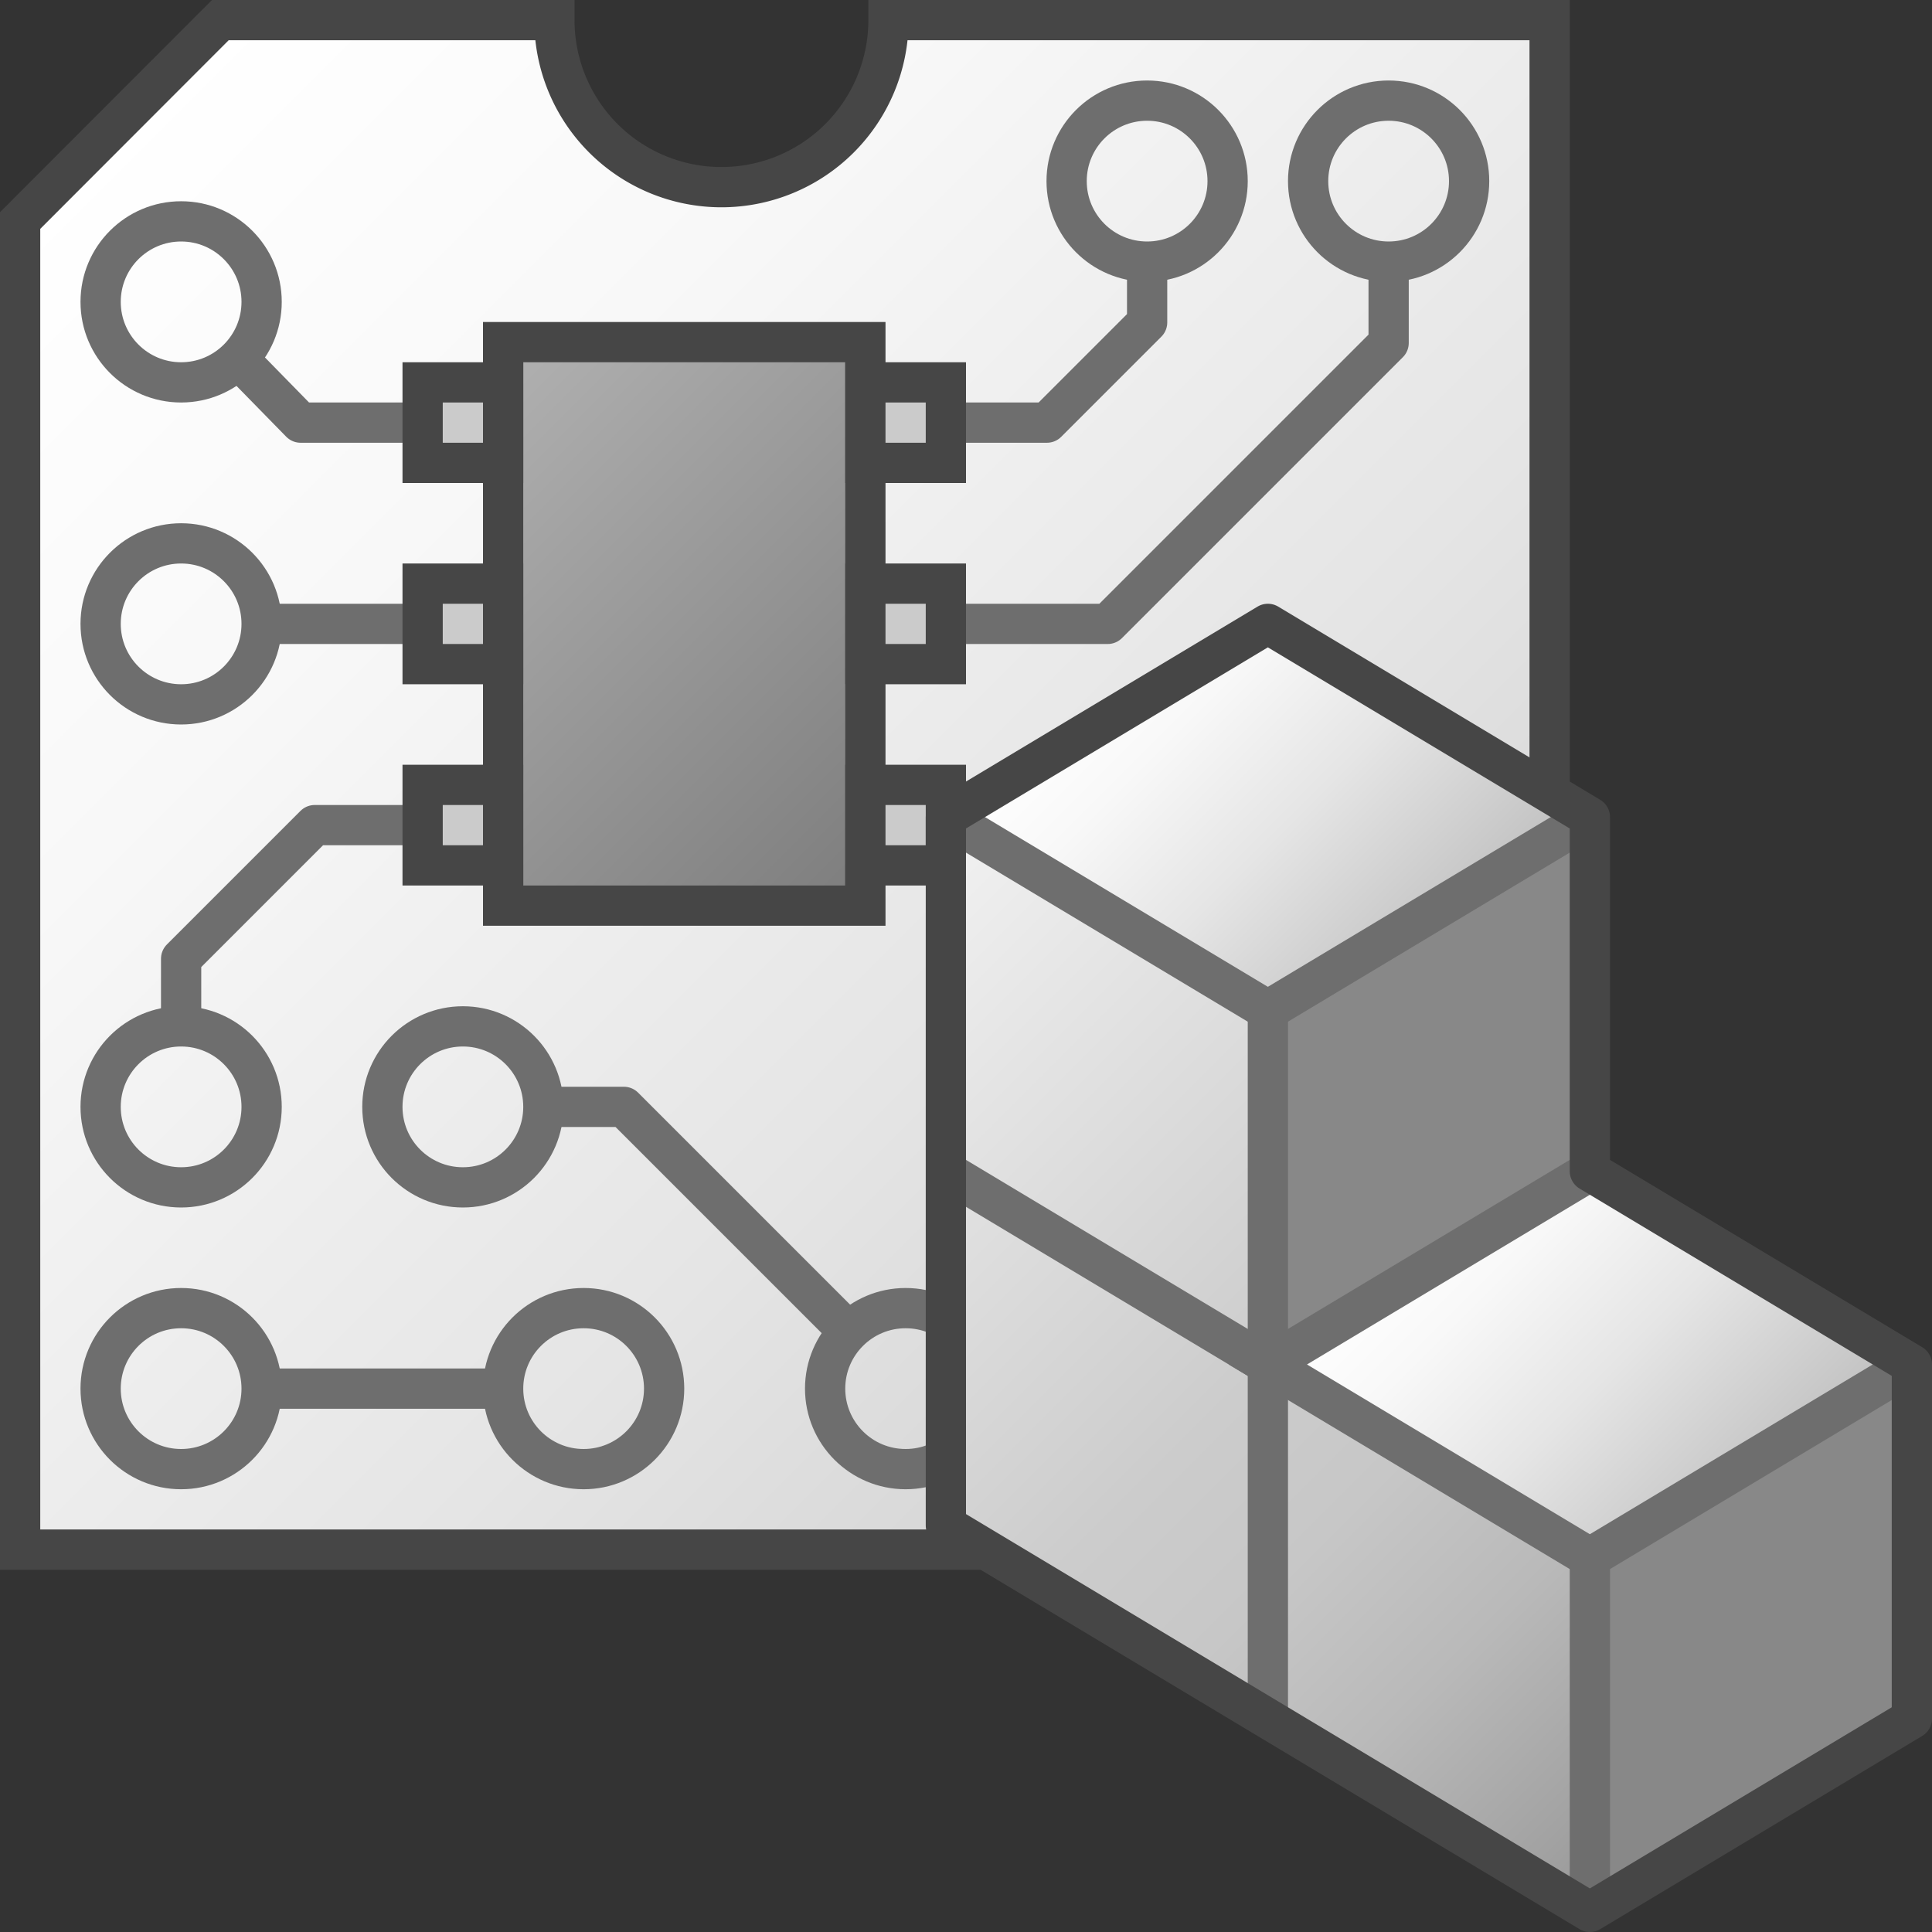 <svg id="Layer_1" data-name="Layer 1" xmlns="http://www.w3.org/2000/svg" xmlns:xlink="http://www.w3.org/1999/xlink" viewBox="0 0 48 48">
    <rect x="0" y="0" width="48" height="48" fill="#333333" stroke="none"/>
    <linearGradient id="linear-gradient" x1="2.989" y1="2.989" x2="38.5" y2="38.5" gradientUnits="userSpaceOnUse">
      <stop offset="0" stop-color="#fff"/>
      <stop offset="0.248" stop-color="#f8f8f8"/>
      <stop offset="0.606" stop-color="#e5e5e5"/>
      <stop offset="1" stop-color="#c8c8c8"/>
    </linearGradient>
    <linearGradient id="linear-gradient-2" x1="11.25" y1="9.75" x2="22.75" y2="21.25" gradientUnits="userSpaceOnUse">
      <stop offset="0" stop-color="#b1b1b1"/>
      <stop offset="1" stop-color="#7d7d7d"/>
    </linearGradient>
    <linearGradient id="paper_gradient" data-name="paper gradient" x1="35.5" y1="29.9" x2="43.5" y2="37.9" gradientUnits="userSpaceOnUse">
      <stop offset="0" stop-color="#fff"/>
      <stop offset="0.221" stop-color="#f8f8f8"/>
      <stop offset="0.541" stop-color="#e5e5e5"/>
      <stop offset="0.92" stop-color="#c6c6c6"/>
      <stop offset="1" stop-color="#bebebe"/>
    </linearGradient>
    <linearGradient id="front_-45" data-name="front -45" x1="19.9" y1="23.9" x2="41.5" y2="45.5" gradientUnits="userSpaceOnUse">
      <stop offset="0" stop-color="#f2f2f2"/>
      <stop offset="0.5" stop-color="#ccc"/>
      <stop offset="0.63" stop-color="#c7c7c7"/>
      <stop offset="0.779" stop-color="#b9b9b9"/>
      <stop offset="0.938" stop-color="#a2a2a2"/>
      <stop offset="0.99" stop-color="#999"/>
    </linearGradient>
    <linearGradient id="paper_gradient-2" x1="27.5" y1="16.3" x2="35.5" y2="24.3" xlink:href="#paper_gradient"/>
  <path d="M22.074.5a4.149,4.149,0,1,1-8.3,0h-8.3L.5,5.479V38.5h38V.5Z" stroke="#464646" stroke-miterlimit="10" fill="url(#linear-gradient)"/>
  <rect x="12.5" y="8.5" width="9" height="14" stroke="#464646" stroke-miterlimit="10" fill="url(#linear-gradient-2)"/>
  <polyline points="10.5 10.5 7.468 10.5 6 9" fill="none" stroke="#6e6e6e" stroke-linejoin="round"/>
  <polyline points="10.5 20.5 7.819 20.5 4.5 23.819 4.5 25.5" fill="none" stroke="#6e6e6e" stroke-linejoin="round"/>
  <line x1="10.5" y1="15.5" x2="6.5" y2="15.5" fill="none" stroke="#6e6e6e" stroke-linejoin="round"/>
  <rect x="10.5" y="9.5" width="2" height="2" fill="#cbcbcb" stroke="#464646" stroke-miterlimit="10"/>
  <rect x="10.5" y="14.5" width="2" height="2" fill="#cbcbcb" stroke="#464646" stroke-miterlimit="10"/>
  <rect x="10.5" y="19.5" width="2" height="2" fill="#cbcbcb" stroke="#464646" stroke-miterlimit="10"/>
  <polyline points="23.5 15.5 27.521 15.5 34.5 8.521 34.5 6.5" fill="none" stroke="#6e6e6e" stroke-linejoin="round"/>
  <polyline points="23.5 10.5 26.011 10.5 28.5 8.011 28.5 6.5" fill="none" stroke="#6e6e6e" stroke-linejoin="round"/>
  <circle cx="28.5" cy="4.5" r="2" fill="none" stroke="#6e6e6e" stroke-miterlimit="10"/>
  <circle cx="4.5" cy="7.5" r="2" fill="none" stroke="#6e6e6e" stroke-miterlimit="10"/>
  <circle cx="4.5" cy="15.5" r="2" fill="none" stroke="#6e6e6e" stroke-miterlimit="10"/>
  <circle cx="4.5" cy="27.5" r="2" fill="none" stroke="#6e6e6e" stroke-miterlimit="10"/>
  <circle cx="11.5" cy="27.5" r="2" fill="none" stroke="#6e6e6e" stroke-miterlimit="10"/>
  <circle cx="22.5" cy="34.5" r="2" fill="none" stroke="#6e6e6e" stroke-miterlimit="10"/>
  <circle cx="4.5" cy="34.5" r="2" fill="none" stroke="#6e6e6e" stroke-miterlimit="10"/>
  <circle cx="14.5" cy="34.5" r="2" fill="none" stroke="#6e6e6e" stroke-miterlimit="10"/>
  <circle cx="34.5" cy="4.5" r="2" fill="none" stroke="#6e6e6e" stroke-miterlimit="10"/>
  <polyline points="21 33 15.5 27.5 13.5 27.5" fill="none" stroke="#6e6e6e" stroke-linejoin="round"/>
  <rect x="21.5" y="9.5" width="2" height="2" fill="#cbcbcb" stroke="#464646" stroke-miterlimit="10"/>
  <rect x="21.5" y="14.5" width="2" height="2" fill="#cbcbcb" stroke="#464646" stroke-miterlimit="10"/>
  <rect x="21.5" y="19.5" width="2" height="2" fill="#cbcbcb" stroke="#464646" stroke-miterlimit="10"/>
  <line x1="6.5" y1="34.5" x2="12.5" y2="34.5" fill="none" stroke="#6e6e6e" stroke-linejoin="round"/>
  <polygon points="39.5 38.7 39.5 47.5 47.5 42.7 47.5 33.9 39.5 38.7" fill="#888"/>
  <polygon points="31.5 25.1 31.5 33.9 39.5 29.1 39.5 20.3 31.5 25.1" fill="#888"/>
  <polygon points="47.5 33.9 39.5 38.7 31.5 33.9 39.5 29.1 47.5 33.9" fill="url(#paper_gradient)"/>
  <polygon points="31.5 33.9 31.5 25.1 23.5 20.3 23.5 37.9 39.5 47.5 39.5 38.7 31.5 33.9" fill="url(#front_-45)"/>
  <line x1="31.5" y1="33.9" x2="23.5" y2="29.1" fill="none" stroke="#6e6e6e" stroke-linejoin="round"/>
  <line x1="39.5" y1="38.7" x2="39.5" y2="47.5" fill="none" stroke="#6e6e6e" stroke-linejoin="round"/>
  <line x1="31.5" y1="42.7" x2="31.5" y2="25.1" fill="none" stroke="#6e6e6e" stroke-linejoin="round"/>
  <polygon points="23.5 20.3 31.5 15.5 39.5 20.3 31.5 25.1 23.5 20.3" fill="url(#paper_gradient-2)"/>
  <polyline points="39.5 20.3 31.5 25.1 23.5 20.3" fill="none" stroke="#6e6e6e" stroke-miterlimit="10"/>
  <polyline points="47.5 33.9 39.5 38.7 31.5 33.9 39.5 29.1" fill="none" stroke="#6e6e6e" stroke-miterlimit="10"/>
  <path d="M39.5,29.1V20.3l-8-4.8-8,4.8V37.9l16,9.6,8-4.8V33.9Z" fill="none" stroke="#464646" stroke-linejoin="round"/>
</svg>
